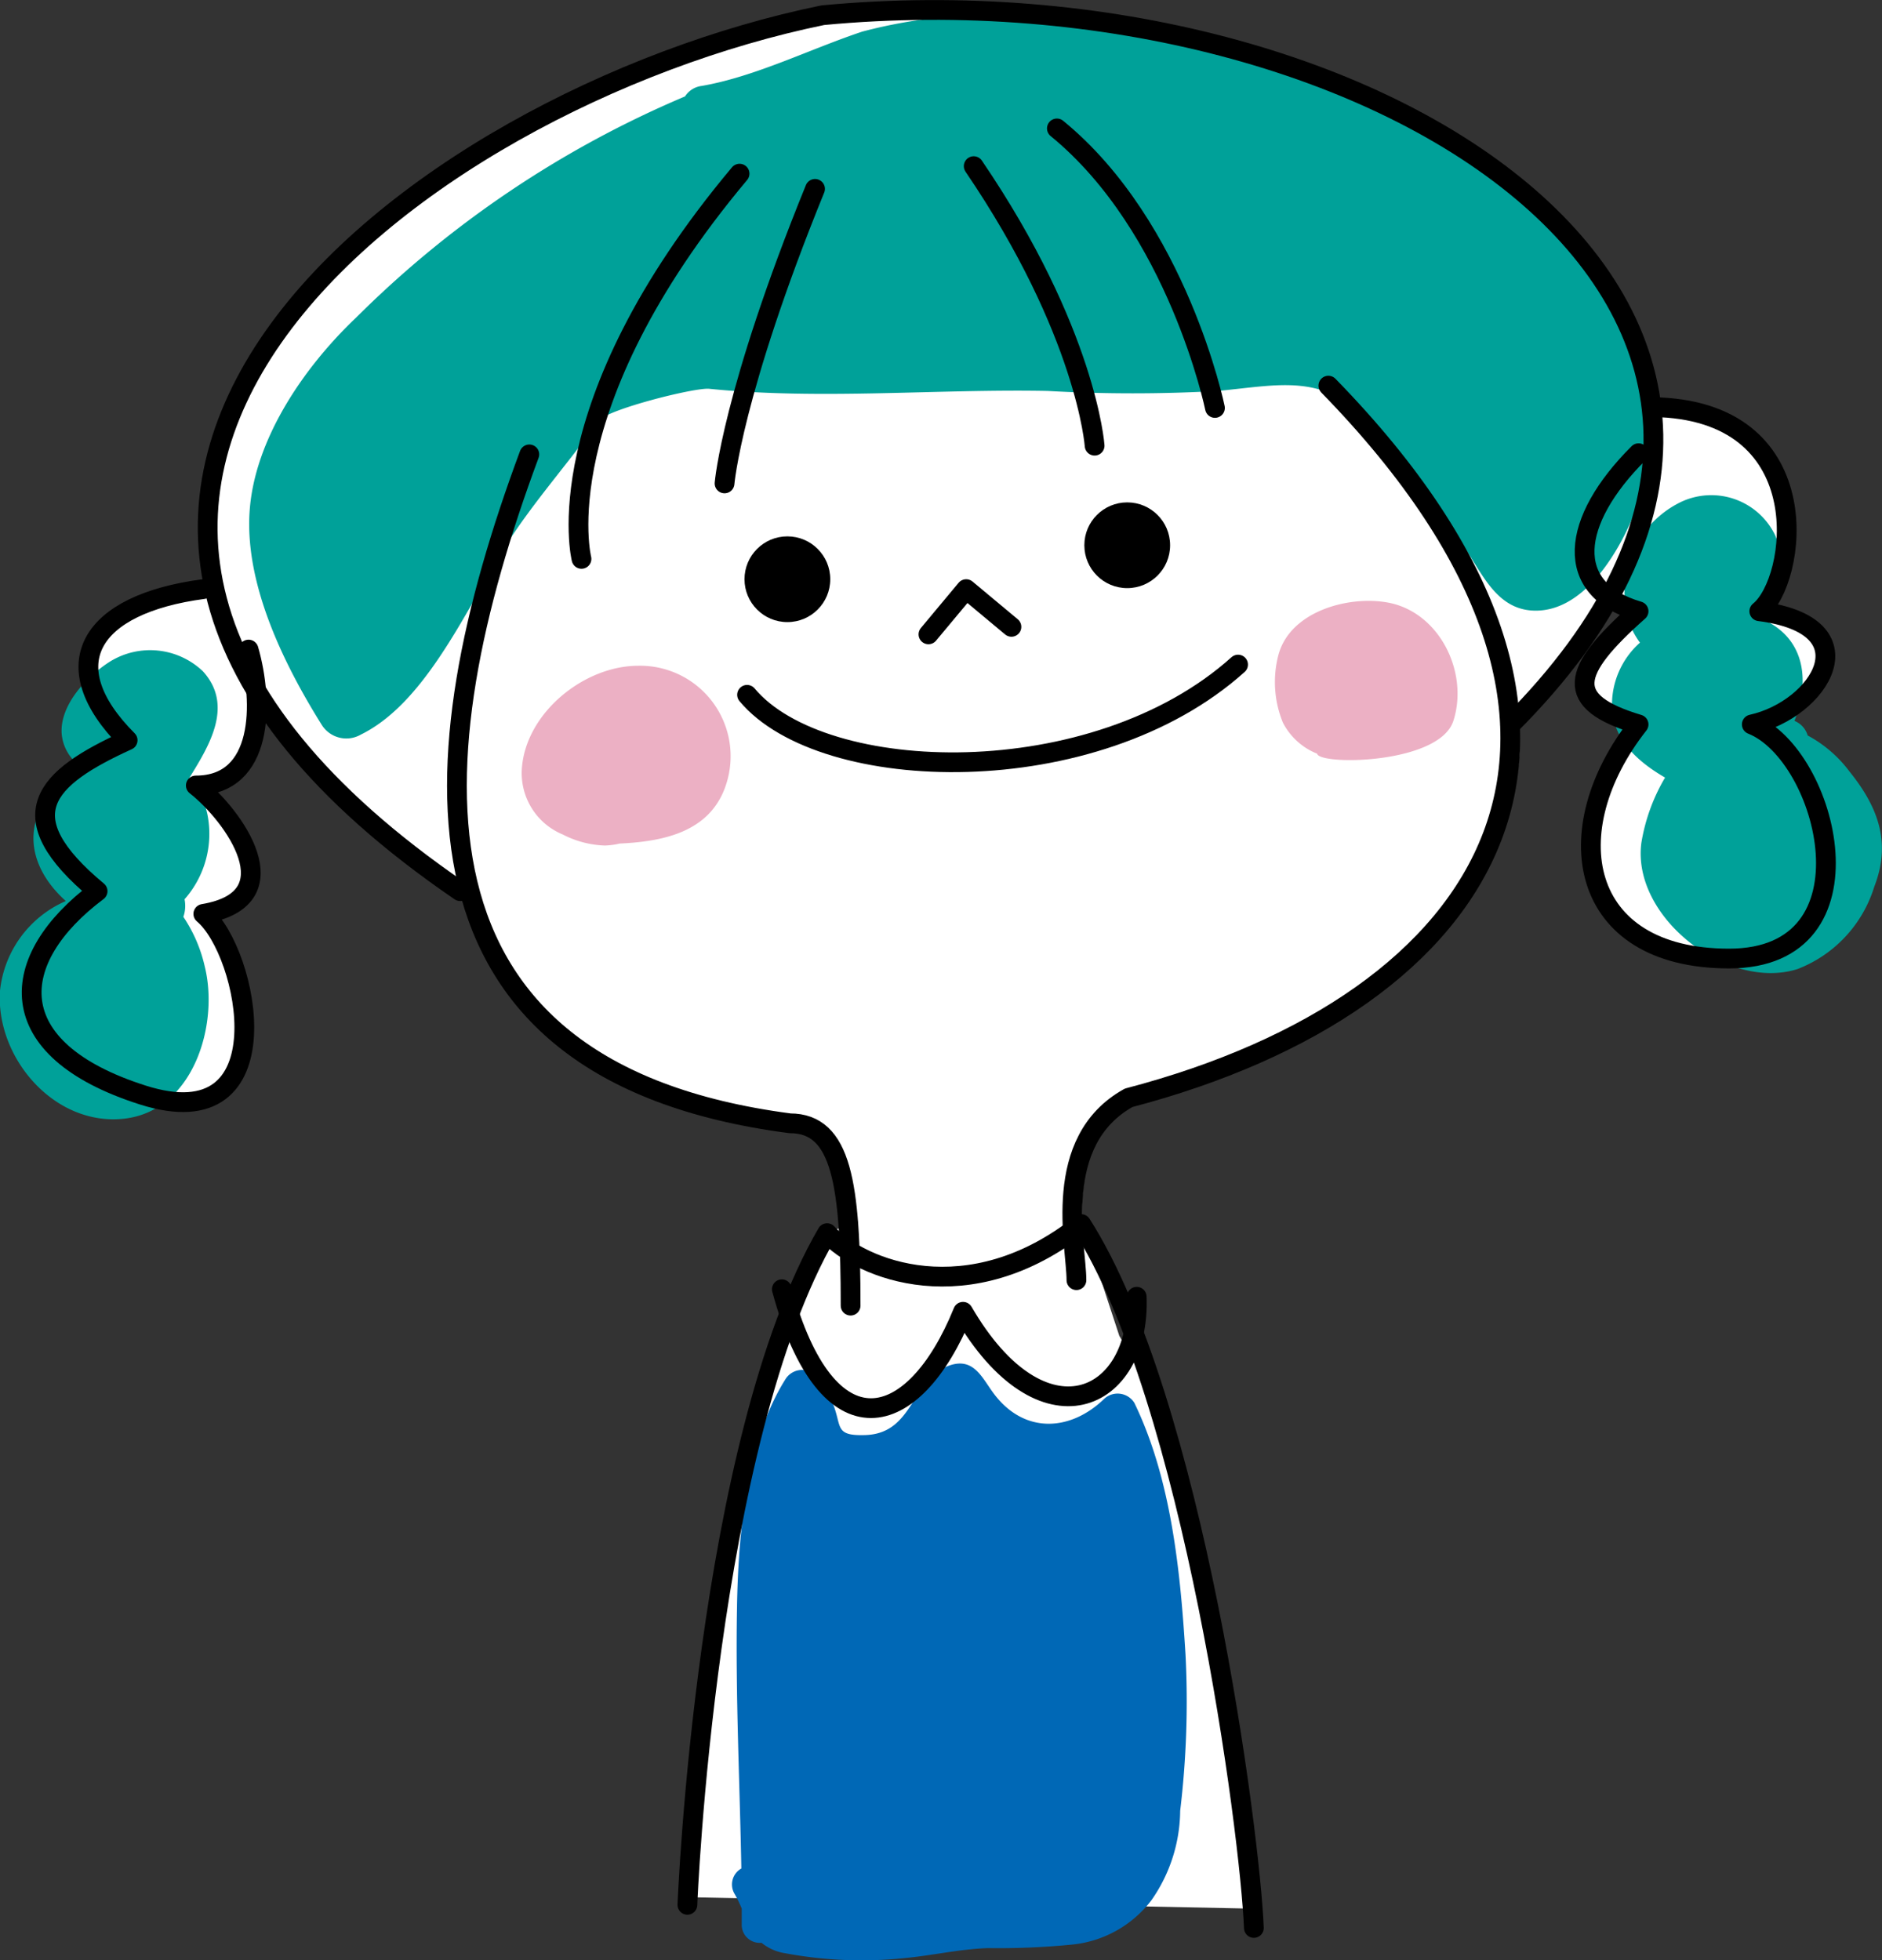 <svg width="95.25" height="99.22" xmlns="http://www.w3.org/2000/svg"><rect width="100%" height="100%" fill="#333333" stroke="none"/><path d="M89.09 36.7c3.44-.76 6.12-5 .39-5.73 1.91-1.53 3-9.94-5-10.32l-.48-.14C82.34 7.67 62.51-1.17 42.07.77 26.89 3.86 8.41 15.63 11.23 29.54l-.51.28c-5.72.76-7.65 3.82-3.82 7.65-4.21 1.91-6.12 3.82-1.53 7.64-4.59 3.44-5 8 2.29 10.32s5.35-7.26 3.06-9.17c4.59-.77 1.53-5-.38-6.5 2.63 0 3.25-2.46 3.05-4.82 2 3.35 5.35 6.77 10.33 10.17l.45-.07c1.56 6.06 6.29 10.55 16.24 11.85 2 0 2.7 1.68 3 5l-1.5.46c-5.35 8.41-7.23 33.68-7.23 33.68l29.08.59c-.77-5.74-2.52-21.35-7.11-29l-1.88-5.74c-.08-2.21.27-4.93 2.84-6.36 11.83-3.1 19.69-9.82 19.3-18.87a29.35 29.35 0 0 0 5-6.45 4.87 4.87 0 0 0 1.5.72c-3.44 3.06-3.82 4.58 0 5.73-4.26 5.4-3.11 11.9 4.59 11.9s4.92-10.32 1.09-11.85z" fill="#fff"/><path d="M60 83.75c-.26-4.22-.72-8.88-2.59-12.74a1 1 0 0 0-1.55-.18c-1.68 1.61-4 1.78-5.55-.27-.59-.78-1-1.84-2.2-1.46-2 .64-1.82 3.44-4.29 3.54-1.66.06-1.17-.46-1.71-1.69a4.24 4.24 0 0 0-.83-1.34 1 1 0 0 0-1.55.24c-1.97 3.15-2.37 7.88-2.43 11.53-.08 4.41.14 8.79.22 13.2a.93.93 0 0 0-.34 1.29 6.23 6.23 0 0 1 .36.74v.8a.91.91 0 0 0 1 .93 2.48 2.48 0 0 0 1.2.53 21 21 0 0 0 6 .25c1.43-.13 2.81-.46 4.26-.51a38.19 38.19 0 0 0 4.28-.18 5.76 5.76 0 0 0 4-2.25 8 8 0 0 0 1.45-4.52 46.44 46.44 0 0 0 .27-7.91z" fill="#0068b6"/><path d="M93.61 39.06a6.44 6.44 0 0 0-2.12-1.83 1.15 1.15 0 0 0-.67-.74c.72-1.84.63-3.94-1.32-5a.83.83 0 0 0 .08-.12 3.24 3.24 0 0 0 .48-1.24 5 5 0 0 0-.2-3 3.59 3.59 0 0 0-5-1.61 5.06 5.06 0 0 0-2.64 4.67 4 4 0 0 0 .78 2.34 4.21 4.21 0 0 0-1.41 3.38c.11 1.59 1.35 2.68 2.68 3.45a9.52 9.52 0 0 0-1.2 3.31c-.49 3.78 4.38 7.51 7.91 6.38a6.52 6.52 0 0 0 3.88-4.17c.86-2.21.21-4.01-1.25-5.82zM10.5 41.24a4 4 0 0 0-.92-1.86c1-1.62 2.27-3.66.69-5.4a3.87 3.87 0 0 0-4.69-.5c-1.16.73-2.55 2.18-2.46 3.65a2.24 2.24 0 0 0 1 1.69 5.39 5.39 0 0 0-.5.33c-2.74 2.09-2.3 4.65-.29 6.46A5.58 5.58 0 0 0 0 50.15c-.23 3.36 2.72 6.85 6.25 6.48s4.85-4.76 4.11-7.72a7.44 7.44 0 0 0-1.08-2.5 1.68 1.68 0 0 0 .06-.89 5 5 0 0 0 1.16-4.28zM68.34 4.26a48.82 48.82 0 0 0-16-3.4 25.21 25.21 0 0 0-8.7.74c-2.64.88-5.41 2.28-8.13 2.75a1.17 1.17 0 0 0-.84.53A52.54 52.54 0 0 0 18 16.1c-2.61 2.48-5.14 6.15-5.37 9.83s1.73 7.68 3.64 10.74a1.47 1.47 0 0 0 2 .51c3.56-1.75 5.67-7.17 7.82-10.31 1.31-1.91 2.85-3.67 4.2-5.56.41-.58 4.87-1.7 5.6-1.63 5.64.57 11.48 0 17.14.11a77.1 77.1 0 0 0 8.6 0c3.24-.31 5.41-.94 7.86 1.73a51.76 51.76 0 0 1 4.78 6.43c.81 1.23 1.53 2.81 3.21 2.95 3.31.27 5.55-4.88 6-7.45 1.31-8.81-7.67-16.33-15.14-19.19z" fill="#00a199"/><g fill="none" stroke="#000" stroke-linecap="round" stroke-linejoin="round"><path d="M26.79 23c-5.72 15.39-7 31.22 13.19 33.86 2.63 0 3.07 3.08 3.07 9.23m24.18-46.57c17.15 17.58 8.36 31.21-10.11 36.05-3.95 2.2-2.64 7.47-2.64 9.23m-7.49-32.69l1.91-2.29 2.29 1.91M41.25 9.56c-4.2 10.32-4.58 14.91-4.58 14.91m.76-15.68c-9.94 11.86-8 19.5-8 19.5M49.28 8.41C55 16.82 55.4 22.56 55.4 22.56M53.49 6.5c6.12 5 8 14.15 8 14.15"/><path d="M23.29 45.11C-5.77 25.23 21 5 41.64.77 69.93-1.91 97.07 16.06 76.43 36.7m-38.62-1.53c3.83 4.59 17.59 5 24.85-1.53"/><path d="M10.29 29.82c-5.74.76-7.65 3.82-3.83 7.65-4.2 1.91-6.11 3.82-1.52 7.64-4.59 3.44-5 8 2.29 10.32s5.35-7.26 3.06-9.17c4.59-.77 1.53-5-.38-6.5 3.44 0 3.44-4.21 2.67-6.88m70.35-9.94c-3.45 3.44-3.83 6.88 0 8-3.45 3.06-3.83 4.58 0 5.73-4.21 5.35-3.06 11.85 4.58 11.85s5-10.32 1.15-11.85c3.44-.76 6.12-5 .38-5.73 1.91-1.53 3.06-9.94-5-10.32"/></g><path d="M32.3 33.7c-2.75 0-5.71 2.4-5.89 5.23a3.36 3.36 0 0 0 2.07 3.31 5 5 0 0 0 2.13.56 3.76 3.76 0 0 0 .75-.1c2.35-.11 4.79-.64 5.47-3.27a4.58 4.58 0 0 0-4.53-5.73zm37.88-3.21c-2-.34-4.9.48-5.48 2.67a5.41 5.41 0 0 0 .23 3.42 3.33 3.33 0 0 0 1.73 1.57c.11.6 6.2.54 6.9-1.67.79-2.48-.74-5.55-3.38-5.99z" fill="#ecb0c4"/><path d="M34.79 96.42s.93-23.44 7.07-34c1.69 1.85 7.17 4.06 12.86-.46 5.68 8.87 8.55 30.85 8.74 35.63" fill="none" stroke="#000" stroke-linecap="round" stroke-linejoin="round"/><path d="M39.57 65.26c2.29 8.41 6.69 7.26 9.17 1.14 4 6.89 9 4.59 8.79-.76" fill="none" stroke="#000" stroke-linecap="round" stroke-linejoin="round"/><circle cx="57.05" cy="27.6" r="2.17"/><circle cx="39.85" cy="29.32" r="2.17"/></svg>